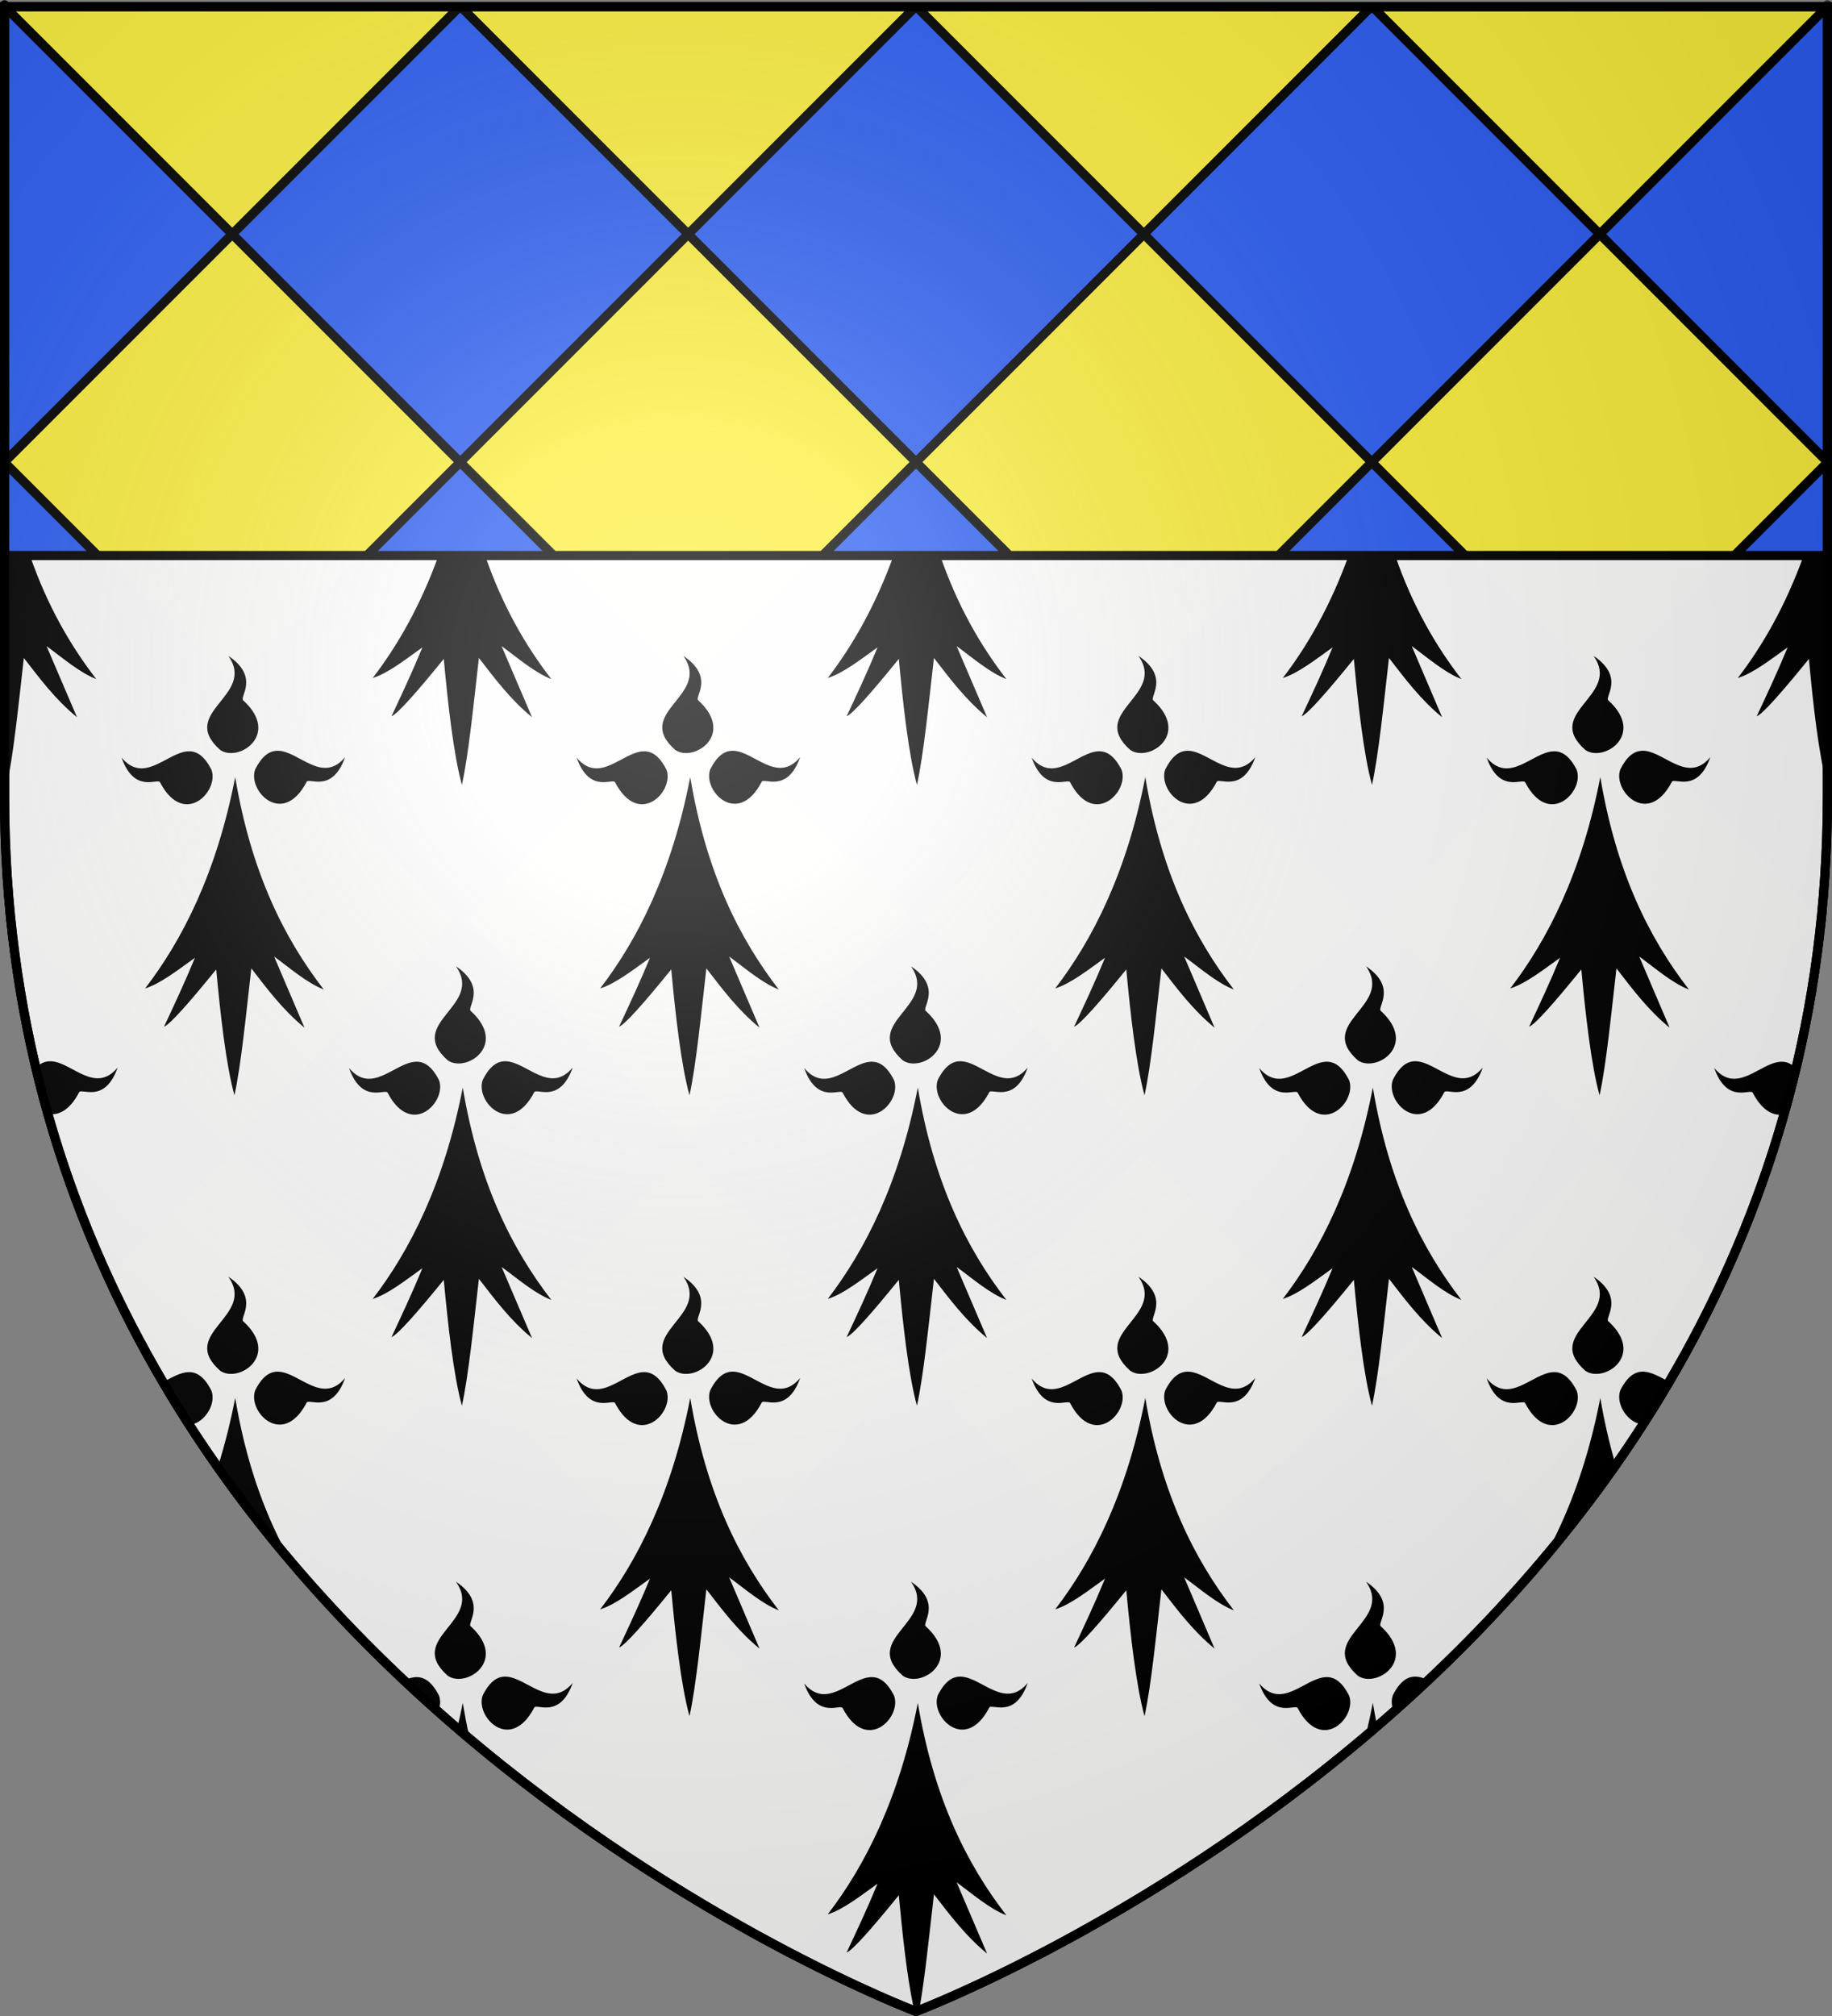 <?xml version="1.0" encoding="UTF-8" standalone="no"?>
<svg
   xmlns:dc="http://purl.org/dc/elements/1.1/"
   xmlns:cc="http://web.resource.org/cc/"
   xmlns:rdf="http://www.w3.org/1999/02/22-rdf-syntax-ns#"
   xmlns:svg="http://www.w3.org/2000/svg"
   xmlns="http://www.w3.org/2000/svg"
   xmlns:xlink="http://www.w3.org/1999/xlink"
   xmlns:sodipodi="http://sodipodi.sourceforge.net/DTD/sodipodi-0.dtd"
   xmlns:inkscape="http://www.inkscape.org/namespaces/inkscape"
   height="660"
   width="600.003"
   version="1.0"
   id="svg2"
   sodipodi:version="0.32"
   inkscape:version="0.45.1"
   sodipodi:docname="Blason ville fr Saint-Siffret (Gard).svg"
   sodipodi:docbase="C:\Users\Jany\Documents\aaaOuiqui\Blasons\Blasons Gard"
   inkscape:export-filename="/Users/olivier/Desktop/Blason Rouge/Blason_Vide_3D.png"
   inkscape:export-xdpi="144"
   inkscape:export-ydpi="144"
   inkscape:output_extension="org.inkscape.output.svg.inkscape">
  <rect width="100%" height="100%" fill="#808080" stroke="none"/>
  <sodipodi:namedview
     inkscape:window-height="814"
     inkscape:window-width="1152"
     inkscape:pageshadow="2"
     inkscape:pageopacity="0.0"
     guidetolerance="10.0"
     gridtolerance="10.0"
     objecttolerance="10.0"
     borderopacity="1.0"
     bordercolor="#666666"
     pagecolor="#ffffff"
     id="base"
     showgrid="false"
     height="660px"
     inkscape:zoom="0.44547727"
     inkscape:cx="228.9482"
     inkscape:cy="412.373"
     inkscape:window-x="-8"
     inkscape:window-y="-8"
     inkscape:current-layer="layer3"
     showguides="true"
     inkscape:guide-bbox="true" />
  <desc
     id="desc4">Flag of Canton of Valais (Wallis)</desc>
  <defs
     id="defs6">
    <linearGradient
       id="linearGradient2893">
      <stop
         style="stop-color:white;stop-opacity:0.314;"
         offset="0"
         id="stop2895" />
      <stop
         id="stop2897"
         offset="0.19"
         style="stop-color:white;stop-opacity:0.251;" />
      <stop
         style="stop-color:#6b6b6b;stop-opacity:0.125;"
         offset="0.6"
         id="stop2901" />
      <stop
         style="stop-color:black;stop-opacity:0.125;"
         offset="1"
         id="stop2899" />
    </linearGradient>
    <radialGradient
       inkscape:collect="always"
       xlink:href="#linearGradient2893"
       id="radialGradient3163"
       gradientUnits="userSpaceOnUse"
       gradientTransform="matrix(1.353,0,0,1.349,-75.57,-85.747)"
       cx="221.445"
       cy="226.331"
       fx="221.445"
       fy="226.331"
       r="300" />
  </defs>
  <g
     inkscape:groupmode="layer"
     id="layer3"
     inkscape:label="Fond écu"
     style="display:inline"
     transform="translate(-2.06,1.2525328e-6)">
    <path
       id="path2855"
       style="fill:#2b5df2;fill-opacity:1;fill-rule:evenodd;stroke:#313131;stroke-width:3;stroke-linecap:butt;stroke-linejoin:miter;stroke-miterlimit:4;stroke-dasharray:none;stroke-opacity:1"
       d="M 302.06,658.5 C 302.06,658.5 600.56,546.18 600.56,260.728 C 600.56,-24.723 600.56,2.176 600.56,2.176 L 3.56,2.176 L 3.56,260.728 C 3.56,546.18 302.06,658.5 302.06,658.5 z "
       sodipodi:nodetypes="cccccc" />
    <path
       style="fill:#fcef3c;fill-opacity:1;fill-rule:evenodd;stroke:#000000;stroke-width:3;stroke-linecap:butt;stroke-linejoin:miter;stroke-miterlimit:4;stroke-dasharray:none;stroke-opacity:1;display:inline"
       d="M 3.656,2.188 L 78.125,76.656 L 152.594,2.188 L 3.656,2.188 z M 78.125,76.656 L 3.562,151.219 L 3.562,151.406 L 78.125,225.969 L 152.781,151.312 L 78.125,76.656 z M 152.781,151.312 L 227.406,225.938 L 302.062,151.281 L 227.438,76.656 L 152.781,151.312 z M 227.438,76.656 L 301.906,2.188 L 152.969,2.188 L 227.438,76.656 z M 302.062,151.281 L 376.719,225.938 L 451.344,151.312 L 376.688,76.656 L 302.062,151.281 z M 376.688,76.656 L 451.156,2.188 L 302.219,2.188 L 376.688,76.656 z M 451.344,151.312 L 526,225.969 L 600.562,151.406 C 600.562,151.347 600.562,151.278 600.562,151.219 L 526,76.656 L 451.344,151.312 z M 526,76.656 L 600.469,2.188 L 451.531,2.188 L 526,76.656 z M 526,225.969 L 451.375,300.594 L 526,375.25 L 598.312,302.938 C 598.462,301.547 598.615,300.15 598.75,298.75 L 526,225.969 z M 526,375.25 L 451.375,449.875 L 509.5,508 C 531.607,481.441 551.695,451.034 567.344,416.562 L 526,375.25 z M 451.375,449.875 L 376.719,375.25 L 302.062,449.906 L 376.688,524.562 L 451.375,449.875 z M 376.688,524.562 L 302.062,599.188 L 342.594,639.719 C 366.861,627.096 399.503,607.843 433.406,581.281 L 376.688,524.562 z M 302.062,599.188 L 227.406,524.562 L 170.719,581.25 C 204.628,607.818 237.26,627.094 261.531,639.719 L 302.062,599.188 z M 227.406,524.562 L 302.062,449.906 L 227.406,375.25 L 152.75,449.906 L 227.406,524.562 z M 152.75,449.906 L 78.094,375.25 L 36.781,416.562 C 52.433,451.042 72.512,481.468 94.625,508.031 L 152.75,449.906 z M 78.094,375.25 L 152.75,300.594 L 78.125,225.969 L 5.375,298.719 C 5.512,300.14 5.661,301.557 5.812,302.969 L 78.094,375.25 z M 152.75,300.594 L 227.406,375.25 L 302.062,300.594 L 227.406,225.938 L 152.75,300.594 z M 302.062,300.594 L 376.719,375.25 L 451.375,300.594 L 376.719,225.938 L 302.062,300.594 z "
       id="path7180" />
    <path
       style="fill:#ffffff;fill-opacity:0.996;fill-rule:evenodd;stroke:#000000;stroke-width:3;stroke-linecap:butt;stroke-linejoin:miter;stroke-miterlimit:4;stroke-dasharray:none;stroke-opacity:1;display:inline"
       d="M 1.5,181.875 L 1.5,260.719 C 1.5,546.17 300,658.5 300,658.5 C 300,658.5 598.5,546.17 598.5,260.719 C 598.5,173.665 598.5,220.45 598.5,181.875 L 1.5,181.875 z "
       id="path3188"
       transform="translate(2.06,-1.2525328e-6)" />
    <path
       style="fill:#000000;fill-opacity:1;fill-rule:evenodd;stroke:none;stroke-width:3;stroke-linecap:butt;stroke-linejoin:miter;stroke-miterlimit:4;stroke-dasharray:none;stroke-opacity:1;display:inline"
       d="M 1.5 181.875 L 1.5 253.969 C 1.743 255.018 1.991 256.03 2.25 256.969 C 4.44 247.014 6.074 230.534 7.812 215.406 C 13.049 222.171 18.133 229.01 25.219 234.812 L 15.25 211.531 C 20.387 215.27 26.084 220.226 31.531 222.312 C 23.081 211.397 15.51 198.328 9.812 181.875 L 1.5 181.875 z M 143.625 181.875 C 137.645 198.437 130.069 211.556 122.062 221.969 C 127.141 220.383 132.824 215.882 138.344 211.938 C 134.968 220.123 131.594 227.277 128.219 234.5 C 130.234 233.722 136.657 226.414 145.344 215.719 C 146.706 230.423 148.53 246.999 151.281 256.969 C 153.471 247.014 155.106 230.534 156.844 215.406 C 162.081 222.171 167.164 229.01 174.25 234.812 L 164.281 211.531 C 169.418 215.27 175.115 220.226 180.562 222.312 C 172.112 211.397 164.563 198.328 158.875 181.875 L 143.625 181.875 z M 292.656 181.875 C 286.676 198.437 279.1 211.556 271.094 221.969 C 276.172 220.383 281.887 215.882 287.406 211.938 C 284.031 220.123 280.657 227.277 277.281 234.5 C 279.297 233.722 285.689 226.414 294.375 215.719 C 295.737 230.423 297.562 246.999 300.312 256.969 C 302.502 247.014 304.137 230.534 305.875 215.406 C 311.112 222.171 316.196 229.01 323.281 234.812 L 313.312 211.531 C 318.449 215.27 324.147 220.226 329.594 222.312 C 321.143 211.397 313.594 198.328 307.906 181.875 L 292.656 181.875 z M 441.688 181.875 C 435.708 198.437 428.132 211.556 420.125 221.969 C 425.203 220.383 430.918 215.882 436.438 211.938 C 433.062 220.123 429.688 227.277 426.312 234.5 C 428.328 233.722 434.72 226.414 443.406 215.719 C 444.768 230.423 446.593 246.999 449.344 256.969 C 451.534 247.014 453.168 230.534 454.906 215.406 C 460.143 222.171 465.227 229.01 472.312 234.812 L 462.375 211.531 C 467.512 215.27 473.178 220.226 478.625 222.312 C 470.174 211.397 462.626 198.328 456.938 181.875 L 441.688 181.875 z M 590.719 181.875 C 584.741 198.443 577.164 211.555 569.156 221.969 C 574.235 220.383 579.949 215.882 585.469 211.938 C 582.093 220.123 578.719 227.277 575.344 234.5 C 577.359 233.722 583.751 226.414 592.438 215.719 C 593.799 230.423 595.624 246.999 598.375 256.969 C 598.417 256.776 598.458 256.541 598.5 256.344 C 598.5 176.389 598.5 188.872 598.5 181.875 L 590.719 181.875 z M 74.781 214.719 C 84.059 227.822 58.107 233.098 72.094 245.5 C 78.059 249.711 91.96 240.547 79.719 229.344 C 78.137 228.385 85.266 221.746 74.781 214.719 z M 223.812 214.719 C 233.09 227.822 207.138 233.098 221.125 245.5 C 227.09 249.711 240.991 240.547 228.75 229.344 C 227.168 228.385 234.298 221.746 223.812 214.719 z M 372.844 214.719 C 382.121 227.822 356.17 233.098 370.156 245.5 C 376.121 249.711 390.022 240.547 377.781 229.344 C 376.2 228.385 383.329 221.746 372.844 214.719 z M 521.906 214.719 C 531.184 227.822 505.201 233.098 519.188 245.5 C 525.152 249.711 539.054 240.547 526.812 229.344 C 525.231 228.385 532.391 221.746 521.906 214.719 z M 91.031 245.781 C 90.808 245.777 90.596 245.793 90.375 245.812 C 88.014 246.019 85.739 247.616 83.594 251.844 C 80.946 258.821 92.539 270.939 100.375 256.062 C 100.929 254.247 108.729 260.057 113.031 247.875 C 105.574 256.798 97.94 245.907 91.031 245.781 z M 240.062 245.781 C 239.84 245.777 239.628 245.793 239.406 245.812 C 237.045 246.019 234.77 247.616 232.625 251.844 C 229.977 258.821 241.57 270.939 249.406 256.062 C 249.961 254.247 257.76 260.057 262.062 247.875 C 254.605 256.798 246.971 245.907 240.062 245.781 z M 389.094 245.781 C 388.871 245.777 388.659 245.793 388.438 245.812 C 386.076 246.019 383.801 247.616 381.656 251.844 C 379.009 258.821 390.601 270.939 398.438 256.062 C 398.992 254.247 406.822 260.057 411.125 247.875 C 403.668 256.798 396.004 245.907 389.094 245.781 z M 538.125 245.781 C 537.902 245.777 537.69 245.793 537.469 245.812 C 535.108 246.019 532.832 247.616 530.688 251.844 C 528.04 258.821 539.664 270.939 547.5 256.062 C 548.054 254.247 555.854 260.057 560.156 247.875 C 552.699 256.798 545.036 245.907 538.125 245.781 z M 61.594 245.969 C 54.743 246.317 47.19 256.858 39.812 248.031 C 44.115 260.213 51.914 254.403 52.469 256.219 C 60.305 271.095 71.898 258.977 69.25 252 C 66.837 247.244 64.274 245.832 61.594 245.969 z M 210.625 245.969 C 203.774 246.317 196.221 256.858 188.844 248.031 C 193.146 260.213 200.946 254.403 201.5 256.219 C 209.336 271.095 220.929 258.977 218.281 252 C 215.868 247.244 213.306 245.832 210.625 245.969 z M 359.656 245.969 C 352.806 246.317 345.252 256.858 337.875 248.031 C 342.178 260.213 349.977 254.403 350.531 256.219 C 358.367 271.095 369.96 258.977 367.312 252 C 364.9 247.244 362.337 245.832 359.656 245.969 z M 508.688 245.969 C 501.837 246.317 494.283 256.858 486.906 248.031 C 491.209 260.213 499.008 254.403 499.562 256.219 C 507.399 271.095 519.023 258.977 516.375 252 C 513.962 247.244 511.368 245.832 508.688 245.969 z M 77.031 254.406 C 70.999 285.621 59.748 307.705 47.531 323.594 C 52.61 322.008 58.324 317.507 63.844 313.562 C 60.468 321.748 57.094 328.902 53.719 336.125 C 55.734 335.347 62.126 328.071 70.812 317.375 C 72.174 332.079 74.031 348.624 76.781 358.594 C 78.971 348.639 80.574 332.159 82.312 317.031 C 87.549 323.796 92.633 330.635 99.719 336.438 L 89.781 313.156 C 94.918 316.895 100.584 321.851 106.031 323.938 C 93.116 307.256 82.246 285.624 77.031 254.406 z M 226.062 254.406 C 220.03 285.621 208.779 307.705 196.562 323.594 C 201.641 322.008 207.355 317.507 212.875 313.562 C 209.499 321.748 206.126 328.902 202.75 336.125 C 204.765 335.347 211.157 328.071 219.844 317.375 C 221.206 332.079 223.062 348.624 225.812 358.594 C 228.002 348.639 229.606 332.159 231.344 317.031 C 236.581 323.796 241.664 330.635 248.75 336.438 L 238.812 313.156 C 243.949 316.895 249.615 321.851 255.062 323.938 C 242.148 307.256 231.277 285.624 226.062 254.406 z M 375.094 254.406 C 369.061 285.621 357.81 307.705 345.594 323.594 C 350.672 322.008 356.387 317.507 361.906 313.562 C 358.531 321.748 355.157 328.902 351.781 336.125 C 353.797 335.347 360.189 328.071 368.875 317.375 C 370.237 332.079 372.093 348.624 374.844 358.594 C 377.034 348.639 378.637 332.159 380.375 317.031 C 385.612 323.796 390.696 330.635 397.781 336.438 L 387.844 313.156 C 392.98 316.895 398.647 321.851 404.094 323.938 C 391.179 307.256 380.308 285.624 375.094 254.406 z M 524.125 254.406 C 518.092 285.621 506.842 307.705 494.625 323.594 C 499.703 322.008 505.418 317.507 510.938 313.562 C 507.562 321.748 504.188 328.902 500.812 336.125 C 502.828 335.347 509.22 328.071 517.906 317.375 C 519.268 332.079 521.124 348.624 523.875 358.594 C 526.065 348.639 527.668 332.159 529.406 317.031 C 534.643 323.796 539.727 330.635 546.812 336.438 L 536.875 313.156 C 542.011 316.895 547.678 321.851 553.125 323.938 C 540.21 307.256 529.339 285.624 524.125 254.406 z M 149.312 316.344 C 158.59 329.447 132.638 334.723 146.625 347.125 C 152.59 351.336 166.46 342.204 154.219 331 C 152.637 330.041 159.798 323.371 149.312 316.344 z M 298.344 316.344 C 307.621 329.447 281.67 334.723 295.656 347.125 C 301.621 351.336 315.491 342.204 303.25 331 C 301.668 330.041 308.829 323.371 298.344 316.344 z M 447.375 316.344 C 456.652 329.447 430.701 334.723 444.688 347.125 C 450.652 351.336 464.522 342.204 452.281 331 C 450.7 330.041 457.86 323.371 447.375 316.344 z M 591.25 334.781 C 589.853 336.944 589.028 339.19 589.781 341.688 C 590.281 339.397 590.79 337.1 591.25 334.781 z M 8.906 335.625 C 9.256 337.366 9.659 339.087 10.031 340.812 C 10.229 339.241 9.9 337.504 8.906 335.625 z M 16.156 347.438 C 14.735 347.502 13.315 348.058 11.969 349.344 C 13.217 354.531 14.554 359.646 16 364.688 C 19.143 365.213 22.804 363.517 25.875 357.688 C 26.429 355.872 34.229 361.682 38.531 349.5 C 31.154 358.327 23.601 347.786 16.75 347.438 C 16.546 347.427 16.359 347.428 16.156 347.438 z M 165.781 347.438 C 163.101 347.301 160.538 348.744 158.125 353.5 C 155.477 360.477 167.07 372.564 174.906 357.688 C 175.461 355.872 183.26 361.682 187.562 349.5 C 180.185 358.327 172.632 347.786 165.781 347.438 z M 314.812 347.438 C 312.132 347.301 309.569 348.744 307.156 353.5 C 304.509 360.477 316.101 372.564 323.938 357.688 C 324.492 355.872 332.291 361.682 336.594 349.5 C 329.217 358.327 321.663 347.786 314.812 347.438 z M 463.844 347.438 C 461.163 347.301 458.6 348.744 456.188 353.5 C 453.54 360.477 465.133 372.564 472.969 357.688 C 473.523 355.872 481.322 361.682 485.625 349.5 C 478.248 358.327 470.694 347.786 463.844 347.438 z M 136.094 347.594 C 129.243 347.942 121.69 358.483 114.312 349.656 C 118.615 361.838 126.446 356.028 127 357.844 C 134.836 372.72 146.429 360.602 143.781 353.625 C 141.368 348.869 138.774 347.457 136.094 347.594 z M 285.156 347.594 C 278.306 347.942 270.752 358.483 263.375 349.656 C 267.678 361.838 275.477 356.028 276.031 357.844 C 283.867 372.72 295.46 360.602 292.812 353.625 C 290.4 348.869 287.837 347.457 285.156 347.594 z M 434.188 347.594 C 427.337 347.942 419.783 358.483 412.406 349.656 C 416.709 361.838 424.508 356.028 425.062 357.844 C 432.899 372.72 444.491 360.602 441.844 353.625 C 439.431 348.869 436.868 347.457 434.188 347.594 z M 583.219 347.594 C 576.368 347.942 568.815 358.483 561.438 349.656 C 565.74 361.838 573.539 356.028 574.094 357.844 C 577.165 363.674 580.795 365.369 583.938 364.844 C 585.384 359.81 586.751 354.71 588 349.531 C 586.452 348.039 584.86 347.51 583.219 347.594 z M 151.562 356.031 C 145.53 387.246 134.279 409.362 122.062 425.25 C 127.141 423.664 132.824 419.132 138.344 415.188 C 134.968 423.373 131.594 430.527 128.219 437.75 C 130.234 436.972 136.657 429.696 145.344 419 C 146.706 433.704 148.53 450.249 151.281 460.219 C 153.471 450.264 155.106 433.784 156.844 418.656 C 162.081 425.421 167.164 432.26 174.25 438.062 L 164.281 414.781 C 169.418 418.52 175.115 423.476 180.562 425.562 C 167.647 408.881 156.777 387.249 151.562 356.031 z M 300.594 356.031 C 294.561 387.246 283.31 409.362 271.094 425.25 C 276.172 423.664 281.887 419.132 287.406 415.188 C 284.031 423.373 280.657 430.527 277.281 437.75 C 279.297 436.972 285.689 429.696 294.375 419 C 295.737 433.704 297.562 450.249 300.312 460.219 C 302.502 450.264 304.137 433.784 305.875 418.656 C 311.112 425.421 316.196 432.26 323.281 438.062 L 313.312 414.781 C 318.449 418.52 324.147 423.476 329.594 425.562 C 316.679 408.881 305.808 387.249 300.594 356.031 z M 449.625 356.031 C 443.592 387.246 432.342 409.362 420.125 425.25 C 425.203 423.664 430.918 419.132 436.438 415.188 C 433.062 423.373 429.688 430.527 426.312 437.75 C 428.328 436.972 434.72 429.696 443.406 419 C 444.768 433.704 446.593 450.249 449.344 460.219 C 451.534 450.264 453.168 433.784 454.906 418.656 C 460.143 425.421 465.227 432.26 472.312 438.062 L 462.375 414.781 C 467.512 418.52 473.178 423.476 478.625 425.562 C 465.71 408.881 454.839 387.249 449.625 356.031 z M 74.781 417.969 C 84.059 431.072 58.107 436.348 72.094 448.75 C 78.059 452.961 91.96 443.829 79.719 432.625 C 78.137 431.666 85.266 424.996 74.781 417.969 z M 223.812 417.969 C 233.09 431.072 207.138 436.348 221.125 448.75 C 227.09 452.961 240.991 443.829 228.75 432.625 C 227.168 431.666 234.298 424.996 223.812 417.969 z M 372.844 417.969 C 382.121 431.072 356.17 436.348 370.156 448.75 C 376.121 452.961 390.022 443.829 377.781 432.625 C 376.2 431.666 383.329 424.996 372.844 417.969 z M 521.906 417.969 C 531.184 431.072 505.201 436.348 519.188 448.75 C 525.152 452.961 539.054 443.829 526.812 432.625 C 525.231 431.666 532.391 424.996 521.906 417.969 z M 91.25 449.062 C 88.569 448.926 86.007 450.369 83.594 455.125 C 80.946 462.102 92.539 474.189 100.375 459.312 C 100.929 457.497 108.729 463.307 113.031 451.125 C 105.654 459.952 98.101 449.411 91.25 449.062 z M 240.312 449.062 C 237.632 448.926 235.038 450.369 232.625 455.125 C 229.977 462.102 241.57 474.189 249.406 459.312 C 249.961 457.497 257.76 463.307 262.062 451.125 C 254.685 459.952 247.163 449.411 240.312 449.062 z M 389.344 449.062 C 386.663 448.926 384.069 450.369 381.656 455.125 C 379.009 462.102 390.601 474.189 398.438 459.312 C 398.992 457.497 406.822 463.307 411.125 451.125 C 403.748 459.952 396.194 449.411 389.344 449.062 z M 538.375 449.062 C 535.694 448.926 533.1 450.369 530.688 455.125 C 529.098 459.313 532.655 465.343 537.438 466.281 C 540.434 461.66 543.347 456.931 546.188 452.125 C 543.518 450.708 540.898 449.191 538.375 449.062 z M 61.594 449.219 C 59.104 449.345 56.508 450.818 53.875 452.219 C 56.724 457.037 59.65 461.774 62.656 466.406 C 62.659 466.411 62.684 466.401 62.688 466.406 C 67.39 465.369 70.822 459.424 69.25 455.281 C 66.837 450.525 64.274 449.082 61.594 449.219 z M 210.625 449.219 C 203.774 449.567 196.221 460.108 188.844 451.281 C 193.146 463.463 200.946 457.653 201.5 459.469 C 209.336 474.345 220.929 462.258 218.281 455.281 C 215.868 450.525 213.306 449.082 210.625 449.219 z M 359.656 449.219 C 352.806 449.567 345.252 460.108 337.875 451.281 C 342.178 463.463 349.977 457.653 350.531 459.469 C 358.367 474.345 369.96 462.258 367.312 455.281 C 364.9 450.525 362.337 449.082 359.656 449.219 z M 508.688 449.219 C 501.837 449.567 494.283 460.108 486.906 451.281 C 491.209 463.463 499.008 457.653 499.562 459.469 C 507.399 474.345 519.023 462.258 516.375 455.281 C 513.962 450.525 511.368 449.082 508.688 449.219 z M 77.031 457.656 C 75.514 465.508 73.672 472.787 71.562 479.531 C 78.659 489.593 86.081 499.207 93.75 508.344 C 86.399 494.745 80.479 478.298 77.031 457.656 z M 226.062 457.656 C 220.03 488.871 208.779 510.987 196.562 526.875 C 201.641 525.289 207.355 520.757 212.875 516.812 C 209.499 524.998 206.126 532.152 202.75 539.375 C 204.765 538.597 211.157 531.321 219.844 520.625 C 221.206 535.329 223.062 551.874 225.812 561.844 C 228.002 551.889 229.606 535.44 231.344 520.312 C 236.581 527.077 241.664 533.916 248.75 539.719 L 238.812 516.406 C 243.949 520.145 249.615 525.101 255.062 527.188 C 242.148 510.506 231.277 488.874 226.062 457.656 z M 375.094 457.656 C 369.061 488.871 357.81 510.987 345.594 526.875 C 350.672 525.289 356.387 520.757 361.906 516.812 C 358.531 524.998 355.157 532.152 351.781 539.375 C 353.797 538.597 360.189 531.321 368.875 520.625 C 370.237 535.329 372.093 551.874 374.844 561.844 C 377.034 551.889 378.637 535.44 380.375 520.312 C 385.612 527.077 390.696 533.916 397.781 539.719 L 387.844 516.406 C 392.98 520.145 398.647 525.101 404.094 527.188 C 391.179 510.506 380.308 488.874 375.094 457.656 z M 524.125 457.656 C 520.272 477.59 514.312 493.806 507.312 507.062 C 514.773 498.107 522.028 488.712 528.938 478.875 C 527.041 472.326 525.399 465.282 524.125 457.656 z M 149.312 517.812 C 158.59 530.916 132.638 536.192 146.625 548.594 C 152.59 552.805 166.46 543.672 154.219 532.469 C 152.637 531.51 159.798 524.84 149.312 517.812 z M 298.344 517.812 C 307.621 530.916 281.67 536.192 295.656 548.594 C 301.621 552.805 315.491 543.672 303.25 532.469 C 301.668 531.51 308.829 524.84 298.344 517.812 z M 447.375 517.812 C 456.652 530.916 430.701 536.192 444.688 548.594 C 450.652 552.805 464.522 543.672 452.281 532.469 C 450.7 531.51 457.86 524.84 447.375 517.812 z M 165.781 548.906 C 163.101 548.77 160.538 550.213 158.125 554.969 C 155.477 561.946 167.07 574.033 174.906 559.156 C 175.461 557.341 183.26 563.151 187.562 550.969 C 180.185 559.795 172.632 549.255 165.781 548.906 z M 314.812 548.906 C 312.132 548.77 309.569 550.213 307.156 554.969 C 304.509 561.946 316.101 574.033 323.938 559.156 C 324.492 557.341 332.291 563.151 336.594 550.969 C 329.217 559.795 321.663 549.255 314.812 548.906 z M 463.844 548.906 C 461.163 548.77 458.6 550.213 456.188 554.969 C 455.654 556.373 455.713 557.973 456.188 559.531 C 459.799 556.335 463.408 553.053 467 549.688 C 465.933 549.269 464.882 548.959 463.844 548.906 z M 136.094 549.062 C 135.109 549.113 134.136 549.398 133.125 549.781 C 136.68 553.11 140.239 556.369 143.812 559.531 C 144.243 558.023 144.296 556.482 143.781 555.125 C 141.368 550.369 138.774 548.926 136.094 549.062 z M 285.156 549.062 C 278.306 549.411 270.752 559.952 263.375 551.125 C 267.678 563.307 275.477 557.497 276.031 559.312 C 283.867 574.189 295.46 562.102 292.812 555.125 C 290.4 550.369 287.837 548.926 285.156 549.062 z M 434.188 549.062 C 427.337 549.411 419.783 559.952 412.406 551.125 C 416.709 563.307 424.508 557.497 425.062 559.312 C 432.899 574.189 444.491 562.102 441.844 555.125 C 439.431 550.369 436.868 548.926 434.188 549.062 z M 151.562 557.5 C 151.075 560.024 150.522 562.469 149.969 564.875 C 151.17 565.905 152.362 566.926 153.562 567.938 C 152.815 564.582 152.164 561.104 151.562 557.5 z M 300.594 557.5 C 294.561 588.715 283.31 610.83 271.094 626.719 C 276.172 625.133 281.887 620.632 287.406 616.688 C 284.031 624.873 280.657 631.996 277.281 639.219 C 279.297 638.441 285.689 631.164 294.375 620.469 C 295.544 633.095 297.039 647.078 299.188 657.094 C 299.321 657.145 300 657.406 300 657.406 C 300 657.406 300.932 657.029 301.25 656.906 C 302.99 646.923 304.391 633.069 305.875 620.156 C 311.112 626.921 316.196 633.76 323.281 639.562 L 313.312 616.25 C 318.449 619.989 324.147 624.945 329.594 627.031 C 316.679 610.35 305.808 588.718 300.594 557.5 z M 449.625 557.5 C 448.993 560.772 448.305 563.925 447.562 567 C 448.662 566.068 449.744 565.103 450.844 564.156 C 450.406 561.986 450.004 559.77 449.625 557.5 z "
       id="path17948"
       transform="translate(2.06,-1.2525328e-6)" />
  </g>
  <g
     inkscape:groupmode="layer"
     id="layer4"
     inkscape:label="Meubles"
     sodipodi:insensitive="true"
     transform="translate(-2.06,1.2525328e-6)" />
  <g
     inkscape:groupmode="layer"
     id="layer2"
     inkscape:label="Reflet final"
     transform="translate(-2.06,1.2525328e-6)"
     sodipodi:insensitive="true">
    <path
       sodipodi:nodetypes="cccccc"
       d="M 302.06,658.5 C 302.06,658.5 600.56,546.18 600.56,260.728 C 600.56,-24.723 600.56,2.176 600.56,2.176 L 3.56,2.176 L 3.56,260.728 C 3.56,546.18 302.06,658.5 302.06,658.5 z "
       style="opacity:1;fill:url(#radialGradient3163);fill-opacity:1;fill-rule:evenodd;stroke:none;stroke-width:1px;stroke-linecap:butt;stroke-linejoin:miter;stroke-opacity:1"
       id="path2875"
       inkscape:export-xdpi="144"
       inkscape:export-ydpi="144" />
  </g>
  <g
     inkscape:groupmode="layer"
     id="layer1"
     inkscape:label="Contour final"
     transform="translate(-2.06,1.2525328e-6)"
     sodipodi:insensitive="true">
    <path
       sodipodi:nodetypes="cccccc"
       d="M 302.06,658.5 C 302.06,658.5 3.56,546.18 3.56,260.728 C 3.56,-24.723 3.56,2.176 3.56,2.176 L 600.559,2.176 L 600.559,260.728 C 600.559,546.18 302.06,658.5 302.06,658.5 z "
       style="opacity:1;fill:none;fill-opacity:1;fill-rule:evenodd;stroke:#000000;stroke-width:3;stroke-linecap:butt;stroke-linejoin:miter;stroke-miterlimit:4;stroke-dasharray:none;stroke-opacity:1"
       id="path1411"
       inkscape:export-xdpi="144"
       inkscape:export-ydpi="144" />
  </g>
</svg>
